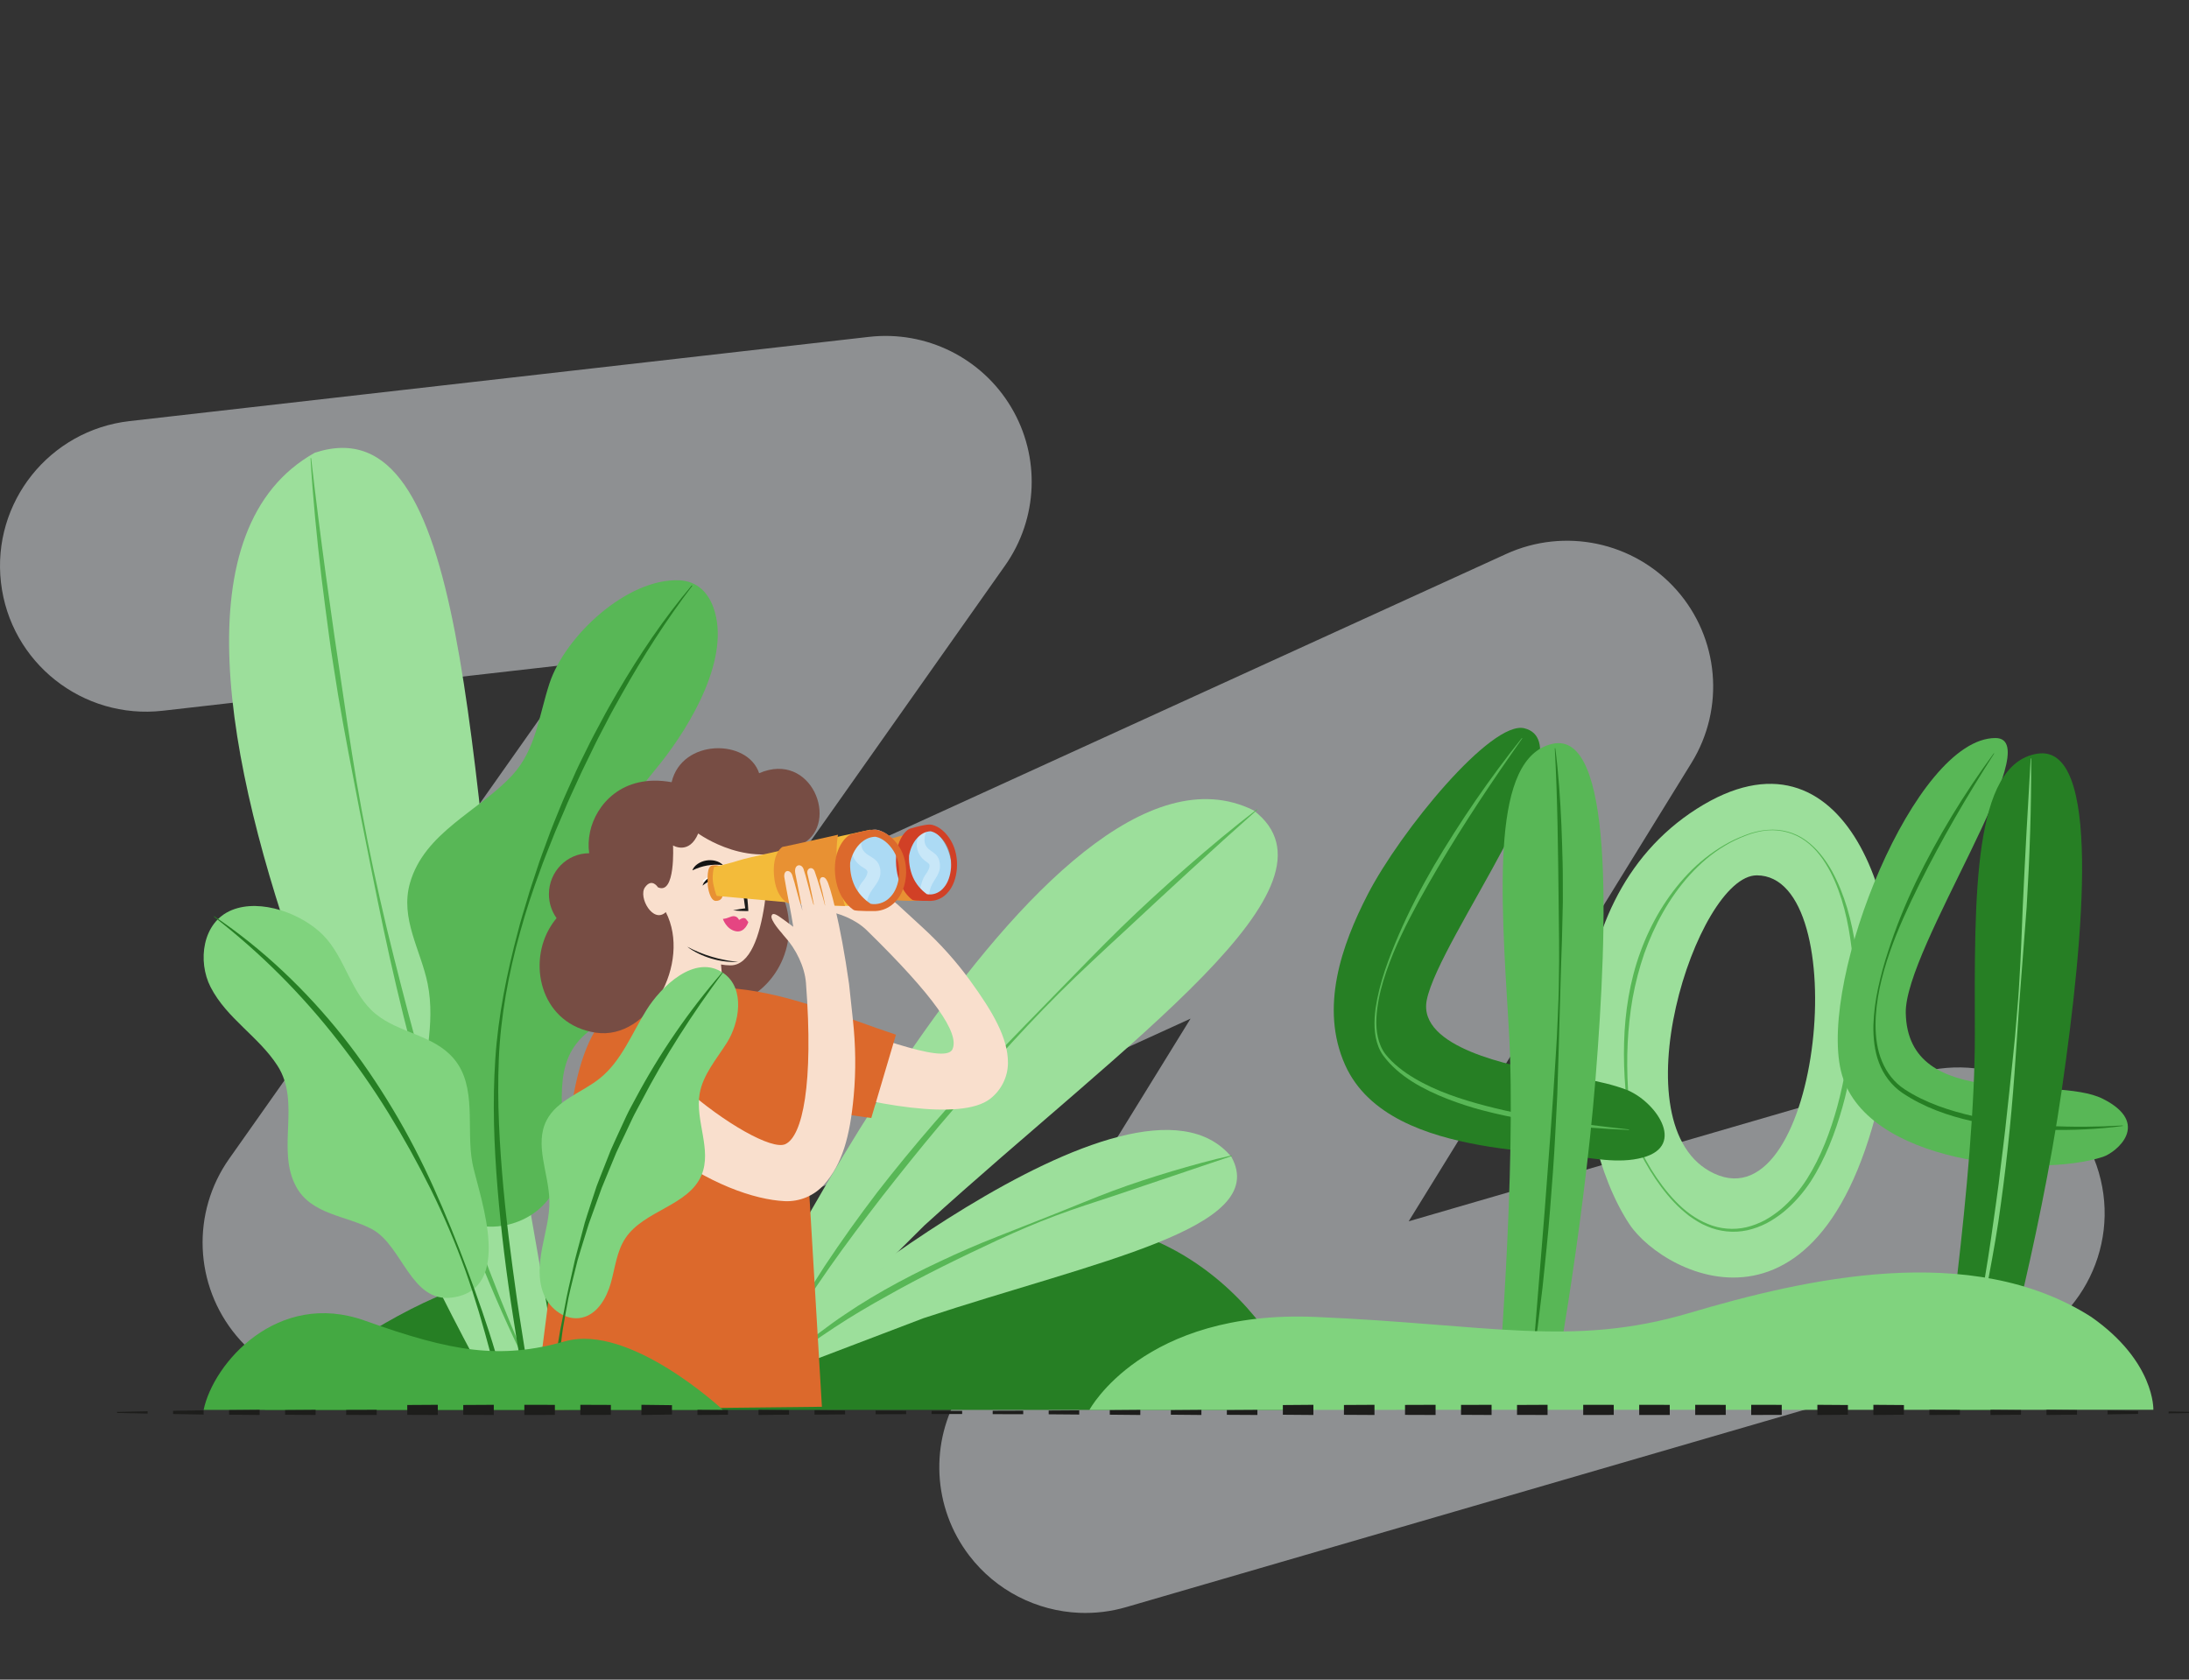 <?xml version="1.0" encoding="UTF-8"?>
<svg width="430px" height="330px" viewBox="0 0 430 330" version="1.1" xmlns="http://www.w3.org/2000/svg" xmlns:xlink="http://www.w3.org/1999/xlink">
    <rect x="0" y="0" width="430" height="330" fill="#333333" stroke="none"/>
    <title>Illustration</title>
    <g id="Illustration" stroke="none" stroke-width="1" fill="none" fill-rule="evenodd">
        <g id="Group-(9)" transform="translate(0, 66)" fill-rule="nonzero">
            <g id="Group" opacity="0.5" fill="#E9EDF1">
                <path d="M212.029,250.871 C203.652,250.516 195.67,246.521 190.397,239.624 C183.193,230.206 182.549,217.34 188.773,207.252 L233.872,134.127 L80.461,204.158 C68.666,209.542 54.718,206.371 46.429,196.427 C38.139,186.482 37.563,172.227 45.026,161.651 L113.677,64.326 L31.972,73.638 C16.219,75.429 1.984,64.153 0.188,48.432 C-1.609,32.721 9.697,18.523 25.46,16.731 L170.696,0.186 C181.934,-1.097 192.875,4.325 198.638,14.02 C204.411,23.715 203.941,35.892 197.428,45.117 L153.041,108.04 L295.866,42.837 C307.364,37.587 320.946,40.461 329.322,49.898 C337.698,59.344 338.899,73.139 332.271,83.879 L276.712,173.952 L376.678,144.866 C391.902,140.44 407.838,149.158 412.276,164.333 C416.714,179.518 407.973,195.411 392.757,199.837 L221.25,249.74 C218.215,250.631 215.093,250.995 212.029,250.871 Z" id="Path"></path>
            </g>
            <path d="M371.177,140.036 C375.527,112.937 362.6,74.235 333.298,92.912 C303.995,111.589 308.067,156.371 320.073,174.513 C326.911,184.846 361.121,202.634 371.177,140.036 Z M336.745,164.572 C317.297,155.549 333.307,105.979 345.092,105.979 C364.386,105.979 357.788,174.341 336.745,164.572 Z" id="Shape" fill="#9CDF9B"></path>
            <path d="M347.249,97.138 C345.748,97.272 344.266,97.638 342.871,98.205 C341.466,98.743 340.1,99.396 338.812,100.175 C336.215,101.712 333.929,103.711 331.914,105.921 C327.894,110.38 324.988,115.743 322.992,121.345 C322.024,124.161 321.268,127.054 320.726,129.994 C320.203,132.935 319.893,135.914 319.738,138.893 C319.457,144.87 319.834,150.886 320.755,156.816 L320.745,156.768 C321.83,159.151 323.002,161.505 324.358,163.744 C325.744,165.964 327.303,168.098 329.115,169.981 C330.917,171.874 333.048,173.479 335.46,174.46 C337.853,175.469 340.555,175.699 343.064,175.113 C344.324,174.815 345.535,174.335 346.678,173.739 C347.811,173.114 348.877,172.365 349.874,171.538 C351.851,169.856 353.526,167.848 354.931,165.666 C357.711,161.284 359.552,156.326 360.937,151.309 C362.284,146.274 363.175,141.113 363.63,135.904 C363.863,133.3 363.989,130.696 364.037,128.082 C364.105,125.468 364.027,122.873 363.717,120.279 C363.088,115.118 361.945,109.938 359.552,105.277 C358.331,102.99 356.801,100.78 354.66,99.233 C352.558,97.695 349.884,96.946 347.249,97.138 Z M347.239,97.042 C349.884,96.811 352.616,97.541 354.766,99.117 C356.936,100.674 358.564,102.846 359.862,105.133 C362.4,109.785 363.785,114.984 364.521,120.202 C365.258,125.458 365.025,130.763 364.618,136.01 C364.405,138.634 364.066,141.257 363.621,143.861 C363.175,146.466 362.632,149.051 361.906,151.588 C360.462,156.662 358.564,161.659 355.667,166.157 C354.195,168.376 352.422,170.414 350.349,172.124 C349.303,172.96 348.189,173.72 346.997,174.344 C345.796,174.95 344.517,175.43 343.2,175.718 C340.555,176.285 337.727,175.988 335.276,174.902 C334.026,174.402 332.902,173.652 331.817,172.893 C330.771,172.067 329.764,171.192 328.863,170.231 C325.211,166.368 322.644,161.678 320.416,156.921 L320.406,156.902 L320.406,156.873 C319.447,150.934 318.856,144.909 319.03,138.874 C319.195,132.848 320.135,126.785 322.217,121.076 C324.281,115.387 327.42,110.034 331.614,105.643 C333.706,103.452 336.099,101.539 338.724,100.011 C340.032,99.242 341.408,98.599 342.832,98.07 C344.227,97.513 345.728,97.157 347.239,97.042 Z" id="Shape" fill="#58B756"></path>
            <path d="M299.457,77.087 C292.98,75.456 275.115,97.247 268.677,109.715 C263.49,119.766 259.242,132.013 264.211,143.187 C268.743,153.372 280.492,157.103 290.506,158.944 C296.186,159.99 301.941,160.412 307.678,160.978 C312.581,161.457 317.863,162.742 322.718,161.419 C331.413,159.05 325.098,150.198 319.351,148.049 C314.316,146.169 308.608,145.642 303.373,144.587 C297.722,143.446 278.34,139.955 280.274,130.45 C282.749,118.241 311.936,80.232 299.457,77.087 Z" id="Path" fill="#267F24"></path>
            <path d="M413.067,161.296 C400.198,165.494 365.953,162.682 361.628,144.4 C357.303,126.117 376.166,79 391.979,79 C402.729,79 374.123,120.312 374.363,133.001 C374.737,152.622 403.458,145.045 413.067,149.878 C422.666,154.701 415.771,160.41 413.067,161.296 Z" id="Path" fill="#58B756"></path>
            <path d="M52,211 C52,211 88.523,177.753 114.017,184.77 C139.511,191.786 158.238,188.858 192.591,176.875 C226.945,164.892 252.18,193.113 256,211 L52,211 Z" id="Path" fill="#267F24"></path>
            <path d="M96.53,207 C96.53,207 9.282,52.33 61.842,22.945 C92.158,12.999 91.873,83.255 101.188,154.876 C110,205.288 110,205.288 110,205.288 L96.53,207 Z" id="Path" fill="#9CDF9B"></path>
            <path d="M61.116,24 C62.89,39.486 65.05,54.914 67.374,70.314 C67.933,74.166 68.512,78.018 69.119,81.87 L70.055,87.639 L71.086,93.389 C72.485,101.055 74.153,108.674 75.946,116.254 C77.779,123.824 79.726,131.366 81.761,138.888 C82.812,142.635 83.844,146.392 84.982,150.119 C86.071,153.857 87.238,157.575 88.386,161.293 C89.61,164.992 90.796,168.7 92.089,172.371 C93.323,176.07 94.692,179.711 96.032,183.362 C98.809,190.635 101.779,197.842 105,204.952 L104.894,205 C101.336,198.052 98.115,190.932 95.165,183.697 C92.272,176.443 89.62,169.093 87.209,161.667 C82.426,146.794 78.54,131.663 75.31,116.398 C73.7,108.77 72.205,101.113 70.681,93.466 C69.206,85.809 67.692,78.162 66.4,70.467 L65.484,64.689 C65.175,62.762 64.886,60.836 64.635,58.901 C64.105,55.039 63.613,51.167 63.131,47.296 C62.225,39.553 61.444,31.791 61,24 L61.116,24 Z" id="Path" fill="#58B756"></path>
            <path d="M152,198.53 C152,198.53 222.678,138.094 241.907,161.31 C249.595,175.353 215.395,181.732 181.438,192.973 C157.747,202 157.747,202 157.747,202 L152,198.53 Z" id="Path" fill="#9CDF9B"></path>
            <path d="M242,161.117 L218.892,168.918 C215.028,170.181 211.154,171.425 207.347,172.853 C203.541,174.281 199.802,175.884 196.102,177.585 C188.73,181.014 181.416,184.57 174.352,188.554 C170.806,190.516 167.298,192.576 163.916,194.81 C160.524,197.026 157.219,199.396 154.077,202 L154,201.913 C156.881,199.008 160.081,196.423 163.396,194.033 C165.053,192.828 166.768,191.721 168.474,190.594 C170.208,189.506 171.953,188.447 173.735,187.436 C177.291,185.425 180.934,183.569 184.625,181.84 C188.315,180.091 192.054,178.469 195.851,176.982 L207.212,172.494 C210.99,170.988 214.758,169.414 218.564,167.976 C222.38,166.557 226.254,165.304 230.157,164.128 C234.06,162.972 237.982,161.874 241.961,161 L242,161.117 Z" id="Path" fill="#58B756"></path>
            <path d="M144,200.727 C144,200.727 205.1,72.778 246.254,93.21 C265.645,108.013 221.944,138.069 181.584,174.76 C154.164,202 154.164,202 154.164,202 L144,200.727 Z" id="Path" fill="#9CDF9B"></path>
            <path d="M247,93.076 C238.179,100.906 229.522,108.908 220.902,116.947 C218.728,118.94 216.573,120.943 214.428,122.965 L211.22,126.007 L208.059,129.107 C203.893,133.274 199.861,137.575 195.934,141.972 C192.027,146.378 188.177,150.841 184.375,155.333 C180.592,159.843 176.914,164.44 173.294,169.065 C169.703,173.719 166.169,178.421 162.788,183.237 C159.426,188.063 156.199,192.984 153.105,198 L153,197.943 C155.749,192.726 158.794,187.672 162.012,182.722 C165.278,177.801 168.707,172.995 172.288,168.293 C179.529,158.966 187.286,150.049 195.456,141.533 C199.545,137.28 203.663,133.064 207.791,128.839 C211.909,124.615 216.008,120.371 220.222,116.241 C224.455,112.122 228.813,108.145 233.257,104.263 C237.71,100.391 242.231,96.586 246.923,93 L247,93.076 Z" id="Path" fill="#58B756"></path>
            <path d="M140.137,53.351 C139.089,50.432 136.954,48.178 133.494,48.014 C123.239,47.542 111.001,58.929 107.932,68.283 C105.874,74.555 105.264,81.327 100.575,86.366 C94.065,93.36 83.391,97.531 80.541,107.463 C78.53,114.457 82.676,120.671 84.01,127.289 C85.602,135.179 83.219,143.252 82.4,151.267 C81.57,159.273 82.962,168.598 89.624,173.01 C96.01,177.249 105.836,174.407 109.038,167.404 C112.641,159.543 108.438,149.283 111.659,141.711 C112.059,140.786 112.564,139.89 113.213,139.052 C116.053,135.372 120.942,133.763 123.735,130.054 C130.883,120.536 121.247,108.032 122.21,97.724 C122.743,91.934 126.46,88.09 129.892,83.755 C135.562,76.568 143.673,63.149 140.137,53.351 Z" id="Path" fill="#58B756"></path>
            <path d="M92.785,162.419 C91.528,155.772 93.792,147.468 89.139,141.99 C85.139,137.277 78.405,137 73.791,133.207 C68.889,129.184 67.863,122.145 63.441,117.691 C59.316,113.525 51.239,110.488 45.55,112.797 C39.709,115.162 38.768,122.882 41.378,127.949 C44.553,134.117 50.817,137.641 54.51,143.378 C59.182,150.638 54.193,159.823 58.184,167.16 C61.177,172.667 68.074,172.83 73.053,175.483 C79.067,178.682 80.679,189.993 88.804,188.93 C100.881,187.349 94.454,169.832 92.909,163.06 C92.871,162.84 92.823,162.629 92.785,162.419 Z" id="Path" fill="#80D37E"></path>
            <path d="M157.279,101.517 C159.215,102.893 162.532,105.501 162.532,105.501 C159.608,103.67 157.48,102.067 156.167,101.337 C155.122,100.749 154.163,101.878 155.601,102.968 C157.231,104.192 161.055,107.209 161.055,107.209 C158.304,105.558 157.001,104.505 155.313,103.528 C154.384,102.987 153.435,103.737 154.412,104.714 C156.78,106.649 159.857,108.963 161.707,110.529 C161.707,110.529 161.707,110.529 159.474,110.699 C157.825,110.823 157.087,110.984 157.355,111.61 C157.691,112.397 160.864,112.777 160.864,112.777 C161.161,112.843 161.458,112.891 161.755,112.929 C164.746,113.27 168.14,114.683 170.277,116.78 C183.554,129.775 188.519,137.004 187.101,140.143 C185.624,143.425 169.462,136.529 158.362,133.389 L156.761,146.66 C171.217,151.147 188.807,154.268 194.472,149.904 C196.677,148.206 197.99,145.588 198,142.818 C198.01,137.924 195.038,132.811 190.542,126.626 C187.82,122.87 184.695,119.407 181.272,116.258 L176.364,111.743 C167.718,104.287 161.563,100.293 160.797,100.132 C159.867,99.686 159.196,100.455 159.982,101.157 C162.119,102.57 163.922,104.059 163.922,104.059 C162.618,103.101 159.062,100.919 157.988,100.331 C157.039,99.8 156.435,100.882 157.279,101.517 Z" id="Path" fill="#F9DFCD"></path>
            <path d="M146.254,102 C153.911,105.753 157.154,115.161 153.495,123.027 C149.837,130.883 140.667,134.21 133,130.456 L133,111.66 L146.254,102 Z" id="Path" fill="#774D44"></path>
            <path d="M150.999,99.985 C150.999,99.985 141.375,97.792 136.208,93 C136.208,93 135.409,96.816 131.672,99.985 C130.695,103.193 127.008,105.908 127.008,105.908 L124,111.298 L127.008,117.626 L127.481,131.084 C127.481,131.084 130.429,136.398 142.469,132.679 L141.631,123.491 C142.223,123.597 142.844,123.665 143.495,123.665 C151.275,123.665 150.999,99.985 150.999,99.985 Z" id="Path" fill="#F9DFCD"></path>
            <path d="M146.553,114.585 C146.106,114.013 145.175,114.75 145.175,114.75 C145.175,114.75 144.765,113.586 143.423,114.158 C142.967,114.352 142.493,114.498 142,114.537 C142,114.537 142.657,116.554 144.5,116.952 C146.343,117.349 147,115.157 147,115.157 C147,115.157 147,115.148 146.553,114.585 Z" id="Path" fill="#E54582"></path>
            <path d="M145.723,104 C145.911,104.709 146.062,105.428 146.196,106.147 C146.33,106.866 146.438,107.585 146.545,108.313 C146.634,109.042 146.732,109.76 146.804,110.489 C146.884,111.217 146.938,111.946 146.982,112.674 L147,113 L146.723,113 C145.812,113 144.911,112.962 144,112.856 C144.893,112.655 145.795,112.521 146.696,112.415 L146.438,112.741 C146.321,112.022 146.205,111.294 146.125,110.575 C146.027,109.847 145.964,109.118 145.893,108.399 C145.83,107.671 145.777,106.942 145.75,106.204 C145.714,105.476 145.705,104.738 145.723,104 Z" id="Path" fill="#1D1D1B"></path>
            <path d="M142,103.945 C141.41,103.902 140.895,103.877 140.39,103.894 C139.885,103.911 139.398,103.962 138.911,104.047 C138.434,104.132 137.956,104.251 137.479,104.404 C137.002,104.558 136.534,104.762 136,105 C136.187,104.481 136.58,104.047 137.058,103.724 C137.535,103.4 138.106,103.17 138.696,103.068 C139.285,102.966 139.903,102.975 140.484,103.119 C141.073,103.264 141.616,103.528 142,103.945 Z" id="Path" fill="#141414"></path>
            <path d="M151,103.679 C150.59,103.679 150.249,103.679 149.917,103.691 C149.594,103.698 149.288,103.716 148.983,103.742 C148.677,103.767 148.371,103.798 148.057,103.842 C147.734,103.887 147.402,103.937 147,104 C147.114,103.71 147.402,103.477 147.734,103.313 C148.074,103.149 148.467,103.042 148.878,103.011 C149.288,102.979 149.699,103.017 150.083,103.124 C150.45,103.238 150.79,103.42 151,103.679 Z" id="Path" fill="#141414"></path>
            <path d="M138.835,106.476 C139.583,106.178 140.063,105.96 140.889,106.008 C141.311,106.032 141.916,105.927 142.28,106.113 C142.645,106.291 143,106.573 143,106.573 C143,106.573 142.415,109.398 138,107.098 C138,107.098 138.345,106.775 138.835,106.476 Z" id="Path" fill="#FFFFFF"></path>
            <path d="M148.68,106.498 C149.279,106.197 149.665,105.975 150.325,106.013 C150.66,106.033 151.147,105.926 151.431,106.11 C151.726,106.285 152,106.566 152,106.566 C152,106.566 151.513,109.385 148,107.118 C148,107.118 148.284,106.798 148.68,106.498 Z" id="Path" fill="#FFFFFF"></path>
            <path d="M141.982,107.108 C142.056,106.56 141.899,106.066 141.634,106.006 C141.367,105.946 141.092,106.343 141.018,106.892 C140.944,107.44 141.101,107.934 141.366,107.994 C141.633,108.054 141.908,107.658 141.982,107.108 Z" id="Path" fill="#1D1E1C"></path>
            <path d="M138,108 C138.139,107.525 138.453,107.096 138.841,106.77 C139.229,106.444 139.71,106.211 140.209,106.09 C140.708,105.969 141.235,105.969 141.734,106.099 C142.224,106.22 142.695,106.481 143,106.882 C142.529,106.733 142.094,106.667 141.651,106.658 C141.216,106.649 140.782,106.705 140.366,106.798 C139.95,106.891 139.543,107.031 139.155,107.236 C138.758,107.432 138.388,107.692 138,108 Z" id="Path" fill="#141414"></path>
            <path d="M150.979,107.101 C151.058,106.552 150.907,106.061 150.642,106.005 C150.378,105.949 150.1,106.349 150.021,106.899 C149.942,107.448 150.093,107.939 150.358,107.995 C150.622,108.051 150.9,107.651 150.979,107.101 Z" id="Path" fill="#1D1E1C"></path>
            <path d="M148,107 C148.028,106.555 148.254,106.131 148.555,105.797 C148.856,105.474 149.252,105.232 149.666,105.1 C150.08,104.979 150.541,104.959 150.955,105.09 C151.369,105.211 151.755,105.454 152,105.818 C151.191,105.656 150.522,105.656 149.864,105.858 C149.534,105.959 149.214,106.09 148.913,106.282 C148.602,106.475 148.311,106.707 148,107 Z" id="Path" fill="#141414"></path>
            <path d="M145,122.974 C144.559,122.993 144.107,123.011 143.666,122.993 C143.225,122.965 142.774,122.938 142.332,122.875 C141.891,122.839 141.449,122.73 141.017,122.658 C140.585,122.55 140.154,122.459 139.722,122.323 C138.868,122.07 138.042,121.754 137.246,121.365 C136.852,121.166 136.459,120.967 136.084,120.741 C135.71,120.506 135.345,120.28 135,120 C135.384,120.208 135.777,120.407 136.171,120.588 C136.564,120.778 136.958,120.949 137.37,121.112 C138.177,121.437 138.992,121.736 139.837,121.98 C140.672,122.233 141.516,122.441 142.38,122.604 C143.244,122.794 144.117,122.875 145,122.974 Z" id="Path" fill="#1D1D1B"></path>
            <path d="M128.152,129.131 C133.346,135.176 141.923,131.698 143.418,128 C143.485,128.019 144.53,128.24 144.664,128.249 C155.655,129.36 165.507,133.816 176,137.284 L171.151,153.658 L157.984,151.799 L161.453,210.387 L105,211 C105,211 107.635,190.152 110.779,165.624 C112.024,152.134 112.887,130.261 128.152,129.131 Z" id="Path" fill="#DC692C"></path>
            <path d="M149.122,85.913 C146.871,79.094 133.936,79.094 131.932,87.676 C122.141,85.913 117.022,92.222 115.91,97.395 C115.587,98.917 115.549,100.333 115.739,101.633 C111.371,101.643 107.828,105.236 107.828,109.676 C107.828,111.439 108.389,113.057 109.329,114.386 C108.787,115.041 108.284,115.764 107.828,116.582 C103.668,124.018 106.556,135.307 117.022,136.887 C127.478,138.467 135.883,123.142 130.793,113.201 C128.285,115.571 125.332,110.244 126.699,108.328 C128.067,106.411 129.244,108.328 129.244,108.328 C132.739,109.917 132.208,100.102 132.208,100.102 C132.208,100.102 135.361,102.028 137.156,97.752 C137.156,97.752 147.717,105.496 157.736,99.755 C164.935,95.613 159.408,81.444 149.122,85.913 Z" id="Path" fill="#774D44"></path>
            <path d="M158.838,103.654 C158.732,103.17 158.367,102.899 157.605,103.035 C156.842,103.161 157.021,105.802 157.013,106.604 C157.013,107.407 157.329,109.99 158.083,110 C158.838,110.01 158.992,109.207 159,108.588 C159,107.968 158.838,103.654 158.838,103.654 Z" id="Path" fill="#1C696F"></path>
            <path d="M158.687,109.016 C158.687,109.016 173.433,110.665 174.841,110.808 C176.413,110.971 182.662,111 182.662,111 L183,97 C183,97 174.214,99.108 172.353,99.76 C170.491,100.411 163.547,101.992 162.245,102.491 C160.856,103.018 158.195,103.708 158.195,103.708 C157.982,104.733 157.925,105.902 158.117,106.947 C158.146,107.157 158.532,108.997 158.687,109.016 Z" id="Path" fill="#E89133"></path>
            <path d="M187,104.998 C187,105.122 187,105.247 186.991,105.381 C186.856,106.023 186.641,106.655 186.426,107.249 C186.121,108.015 185.762,108.752 185.323,109.317 C184.892,109.921 184.408,110.342 183.861,110.62 C183.314,110.898 182.731,111.032 182.148,110.994 C182.013,110.984 181.878,110.955 181.753,110.927 C181.69,110.917 181.636,110.898 181.582,110.888 C181.269,110.649 180.964,110.381 180.677,110.084 C180.488,109.883 180.3,109.672 180.12,109.452 C179.824,109.097 179.564,108.704 179.322,108.273 C178.919,107.584 178.614,106.818 178.389,105.965 C178.165,105.113 178.04,104.203 178.004,103.283 C177.995,103.015 178.004,102.737 178.013,102.46 C178.246,100.917 178.829,99.548 179.591,98.619 C179.672,98.513 179.753,98.418 179.842,98.331 C180.3,97.824 180.811,97.45 181.358,97.23 C181.708,97.086 182.085,97.01 182.461,97 C182.524,97.01 182.587,97.019 182.65,97.038 C183.87,97.354 184.955,98.494 185.717,99.931 C186.48,101.358 186.955,103.13 187,104.998 Z" id="Path" fill="#ACDAF4"></path>
            <path d="M177.864,98 C177.864,98 169.776,100.1 169.328,100.167 C169.328,100.167 167.743,101.141 168.036,105.333 C168.329,109.515 170.198,110.413 170.198,110.413 L179,111 C179,111 177.04,103.743 177.864,98 Z" id="Path" fill="#E89133"></path>
            <path d="M141.792,104.649 C141.635,104.159 141.093,103.902 139.931,104.035 C138.779,104.168 139.026,106.801 139.016,107.611 C139.006,108.411 139.478,110.991 140.611,111 C141.743,111.009 141.989,110.199 141.999,109.586 C142.018,108.972 141.792,104.649 141.792,104.649 Z" id="Path" fill="#E89133"></path>
            <path d="M140.842,110.019 C140.842,110.019 159.073,111.698 160.817,111.84 C162.752,112 170.492,112 170.492,112 L171,97 C171,97 160.117,99.311 157.808,100.019 C155.5,100.726 146.907,102.462 145.278,103.009 C143.563,103.585 140.258,104.34 140.258,104.34 C139.98,105.443 139.904,106.689 140.143,107.811 C140.181,108.019 140.651,110 140.842,110.019 Z" id="Path" fill="#F3BB3A"></path>
            <path d="M178,105.54 C178,105.672 177.99,105.813 177.99,105.945 C177.798,106.644 177.51,107.314 177.212,107.955 C176.798,108.786 176.318,109.569 175.732,110.192 C175.155,110.833 174.501,111.286 173.771,111.588 C173.04,111.89 172.262,112.032 171.483,111.994 C171.3,111.985 171.118,111.966 170.935,111.928 C170.868,111.928 170.791,111.909 170.724,111.9 C170.31,111.645 169.907,111.352 169.522,111.041 C169.272,110.833 169.032,110.607 168.792,110.362 C168.407,109.984 168.042,109.569 167.725,109.107 C167.196,108.371 166.792,107.54 166.504,106.634 C166.206,105.719 166.033,104.747 166.004,103.766 C165.994,103.473 166.004,103.171 166.014,102.879 C166.34,101.218 167.129,99.746 168.138,98.746 C168.253,98.632 168.369,98.519 168.484,98.434 C169.099,97.878 169.782,97.481 170.512,97.255 C170.993,97.094 171.483,97.009 171.992,97 C172.069,97.009 172.156,97.019 172.242,97.028 C173.867,97.368 175.309,98.585 176.308,100.114 C177.327,101.643 177.952,103.539 178,105.54 Z" id="Path" fill="#ACDAF4"></path>
            <path d="M164.612,98 C164.612,98 154.282,100.315 153.71,100.39 C153.71,100.39 151.693,101.458 152.04,105.965 C152.387,110.473 154.77,111.428 154.77,111.428 L166,112 C165.981,112.009 163.523,104.203 164.612,98 Z" id="Path" fill="#E89133"></path>
            <path d="M162.428,106.995 C161.989,105.984 160.91,106.146 161.053,107.262 C161.779,109.905 162.18,112.376 162.18,112.376 C161.808,110.687 160.481,106.432 160.032,105.202 C159.631,104.095 158.37,104.543 158.609,105.65 C159.201,108.121 160.032,112.566 160.032,112.566 C158.972,109.037 158.38,106.251 157.845,104.734 C157.416,103.532 155.84,103.78 156.241,105.669 C156.69,107.806 157.645,112.929 157.645,112.929 C156.585,109.666 156.279,107.901 155.621,105.927 C155.258,104.839 153.959,104.782 154.055,106.261 C154.589,109.485 155.449,113.52 155.831,116.087 C155.831,116.087 155.831,116.087 153.911,114.665 C152.489,113.616 151.782,113.225 151.563,113.921 C151.276,114.799 153.568,117.317 153.568,117.317 C153.759,117.575 153.969,117.833 154.179,118.061 C156.346,120.427 158.084,123.948 158.323,127.143 C159.841,146.986 157.645,157.223 154.274,158.787 C151.639,160.018 142.148,154.561 134.414,147.692 L129,158.816 C139.15,166.753 148.326,169.682 154.074,169.987 C157.053,170.14 159.955,168.938 161.922,166.686 C165.388,162.718 166.954,157.49 167.699,149.314 C168.157,144.353 168.081,139.364 167.546,134.403 L166.782,127.296 C165.083,115.209 162.944,107.663 162.428,106.995 Z" id="Path" fill="#F9DFCD"></path>
            <path d="M102.06,192.67 L101.587,189.529 L101.152,186.378 C100.862,184.277 100.572,182.186 100.312,180.076 C99.751,175.875 99.288,171.664 98.892,167.454 C98.129,159.023 97.636,150.563 97.984,142.104 C98.341,133.654 99.887,125.261 102.176,117.107 C103.296,113.02 104.629,108.991 106.107,105.019 C106.802,103.014 107.623,101.056 108.396,99.09 C109.149,97.113 110.038,95.184 110.859,93.227 C111.66,91.26 112.568,89.35 113.447,87.421 C114.307,85.483 115.273,83.593 116.19,81.683 C117.089,79.764 118.083,77.892 119.069,76.012 C120.025,74.121 121.078,72.278 122.111,70.426 C126.264,63.026 130.842,55.856 136,49.076 L135.903,49 C130.388,55.512 125.617,62.625 121.309,69.977 C120.247,71.829 119.175,73.663 118.19,75.553 C117.185,77.434 116.161,79.306 115.244,81.225 C114.288,83.134 113.341,85.034 112.501,86.992 C111.631,88.94 110.733,90.868 109.941,92.845 C109.14,94.821 108.319,96.779 107.604,98.784 C106.879,100.789 106.097,102.766 105.46,104.799 C104.803,106.824 104.088,108.829 103.518,110.872 C102.919,112.915 102.253,114.93 101.751,116.992 C99.568,125.194 97.858,133.558 97.298,142.056 C96.719,150.544 97.047,159.071 97.742,167.53 C98.438,175.999 99.491,184.44 100.814,192.823 C101.693,198.571 102.688,204.29 103.76,210 L104.851,210 C103.885,204.252 102.948,198.466 102.06,192.67 Z" id="Path" fill="#267F24"></path>
            <path d="M91.756,183.4 C89.737,177.99 87.576,172.628 85.194,167.352 C82.822,162.077 80.163,156.925 77.179,151.956 C74.204,146.986 70.943,142.18 67.346,137.631 C60.135,128.564 51.651,120.463 42.067,114 L42,114.096 C51.125,121.162 59.293,129.349 66.352,138.417 C69.891,142.936 73.2,147.647 76.222,152.54 C79.245,157.433 82.028,162.469 84.601,167.63 C87.155,172.791 89.431,178.105 91.383,183.534 C93.324,188.963 94.921,194.507 96.404,200.08 C97.303,203.374 98.144,206.677 98.948,210 L100,210 C99.206,206.582 98.326,203.183 97.351,199.812 C95.715,194.268 93.783,188.81 91.756,183.4 Z" id="Path" fill="#267F24"></path>
            <path d="M142.803,138.841 C145.209,135.005 146.46,128.253 142.149,125.213 C136.51,121.233 129.783,127.947 127.002,132.416 C124.115,137.038 122.094,142.418 117.85,145.842 C114.347,148.671 109.42,150.108 107.37,154.107 C104.936,158.845 107.784,164.475 107.919,169.788 C108.005,172.933 107.11,176.001 106.514,179.09 C105.917,182.178 105.628,185.477 106.851,188.372 C108.073,191.268 111.22,193.56 114.289,192.879 C117.33,192.208 119.14,189.062 119.986,186.08 C120.833,183.088 121.132,179.856 122.854,177.267 C126.492,171.791 135.268,170.928 137.809,164.867 C139.887,159.891 136.529,154.203 137.434,148.89 C138.088,145.121 140.763,142.082 142.803,138.841 Z" id="Path" fill="#80D37E"></path>
            <path d="M109.254,207.423 C109.468,204.941 109.614,202.45 109.954,199.979 L110.401,196.261 C110.47,195.639 110.576,195.025 110.683,194.412 L111.004,192.573 C111.238,191.346 111.442,190.11 111.685,188.894 C111.938,187.667 112.268,186.46 112.55,185.253 C112.842,184.036 113.143,182.829 113.454,181.622 C113.795,180.424 114.184,179.236 114.543,178.039 L115.652,174.465 L116.925,170.939 L118.189,167.423 L119.609,163.965 L121.038,160.506 C121.544,159.366 122.108,158.245 122.633,157.124 L124.227,153.742 C124.762,152.612 125.394,151.539 125.967,150.427 C130.566,141.565 136.011,133.144 142,125.077 L141.903,125 C135.311,132.607 129.565,140.961 124.83,149.843 C124.246,150.954 123.615,152.046 123.08,153.186 L121.495,156.616 C120.98,157.766 120.435,158.897 119.939,160.056 L118.559,163.562 C118.102,164.731 117.625,165.9 117.188,167.078 L116.011,170.662 C115.623,171.859 115.224,173.047 114.864,174.245 L113.902,177.885 C113.581,179.102 113.24,180.3 112.939,181.517 C112.677,182.743 112.404,183.96 112.122,185.186 C111.85,186.412 111.539,187.619 111.306,188.846 C111.082,190.082 110.839,191.308 110.606,192.534 C110.382,193.761 110.081,194.987 109.896,196.223 L109.274,199.931 C108.817,202.393 108.544,204.884 108.243,207.375 C108.156,208.247 108.078,209.128 108,210 L109.04,210 C109.118,209.109 109.186,208.266 109.254,207.423 Z" id="Path" fill="#267F24"></path>
            <path d="M142,211 C142,211 123.736,193.929 110.992,197.53 C98.248,201.131 88.886,199.629 71.701,193.476 C54.526,187.324 41.907,201.814 40,211 L142,211 Z" id="Path" fill="#44A942"></path>
            <path d="M299.031,79.067 C293.195,87.346 287.562,95.76 282.44,104.481 C279.884,108.842 277.395,113.24 275.235,117.812 C274.145,120.089 273.18,122.432 272.351,124.814 C271.521,127.196 270.865,129.645 270.547,132.142 C270.229,134.62 270.238,137.223 271.222,139.509 C271.463,140.076 271.772,140.613 272.139,141.094 C272.515,141.574 272.939,142.045 273.383,142.486 C274.27,143.36 275.254,144.138 276.277,144.849 C280.424,147.663 285.228,149.411 290.07,150.775 C299.802,153.512 309.901,154.771 320,155.904 L319.99,156 C309.843,155.577 299.638,154.521 289.79,151.755 C287.34,151.034 284.919,150.199 282.566,149.181 C280.222,148.163 277.926,146.972 275.852,145.435 C274.81,144.676 273.846,143.821 272.959,142.88 C272.524,142.41 272.11,141.91 271.724,141.391 C271.338,140.863 271.029,140.277 270.788,139.672 C269.824,137.233 269.891,134.591 270.219,132.085 C270.962,127.042 272.804,122.259 274.791,117.601 C276.817,112.943 279.151,108.429 281.707,104.049 C286.877,95.318 292.616,86.924 298.953,79 L299.031,79.067 Z" id="Path" fill="#58B756"></path>
            <path d="M294,210.193 C294,210.193 298.044,163.447 296.373,135.964 C294.703,108.48 292.937,82.898 304.946,80.142 C316.956,77.396 315.893,115.01 313.424,145.864 C310.956,176.718 304.5,211 304.5,211 L294,210.193 Z" id="Path" fill="#58B756"></path>
            <path d="M305.517,81 C306.164,86.015 306.493,91.069 306.721,96.123 C306.841,98.65 306.881,101.176 306.96,103.703 C307.02,106.23 306.98,108.757 307,111.284 L306.821,118.864 C306.741,121.391 306.632,123.918 306.572,126.435 L306.144,141.586 L305.905,149.167 L305.517,156.738 C305.269,161.782 304.871,166.826 304.473,171.86 C304.085,176.904 303.517,181.929 303.01,186.954 C302.423,191.979 301.776,196.994 301.1,202 L301,201.99 L303.438,171.784 C304.194,161.715 304.99,151.646 305.597,141.567 C305.766,139.05 305.905,136.523 305.995,134.006 C306.095,131.479 306.224,128.962 306.224,126.435 C306.333,121.391 306.224,116.337 306.174,111.293 C306.055,101.205 305.975,91.107 305.418,81.019 L305.517,81 Z" id="Path" fill="#267F24"></path>
            <path d="M391.73,82.047 C386.425,90.325 381.463,98.812 377.091,107.593 C374.919,111.988 372.833,116.44 371.223,121.072 C369.633,125.695 368.432,130.527 368.423,135.425 C368.442,137.856 368.756,140.314 369.699,142.536 C370.614,144.747 372.128,146.712 374.138,148.013 C378.195,150.671 382.92,152.209 387.673,153.3 C397.245,155.351 407.17,155.693 416.99,155.123 L417,155.218 C412.104,155.863 407.151,156.091 402.208,155.968 C397.264,155.844 392.311,155.351 387.454,154.278 C382.615,153.205 377.834,151.516 373.671,148.706 C371.566,147.272 369.966,145.137 369.099,142.782 C368.204,140.428 367.966,137.903 368.004,135.435 C368.08,132.957 368.413,130.508 368.937,128.097 C369.461,125.686 370.099,123.313 370.88,120.968 C372.385,116.279 374.243,111.694 376.367,107.251 C380.681,98.385 385.815,89.936 391.654,82 L391.73,82.047 Z" id="Path" fill="#267F24"></path>
            <path d="M381,211 C381,211 388.011,164.663 387.932,137.186 C387.853,109.71 387.557,84.111 400.178,82.079 C412.799,80.048 409.436,117.463 405.019,148.064 C400.602,178.664 391.481,211 391.481,211 L381,211 Z" id="Path" fill="#267F24"></path>
            <path d="M398.996,83.019 C399.042,92.762 398.7,102.504 398.109,112.228 L396.992,126.798 C396.595,131.655 396.327,136.512 395.967,141.369 C395.33,151.092 394.397,160.796 393.058,170.443 C392.439,175.281 391.562,180.071 390.675,184.86 L389.087,191.988 C388.45,194.335 387.757,196.672 387.092,199 L387,198.971 C389.401,189.554 390.777,179.917 392.107,170.299 L392.596,166.688 L393.03,163.067 C393.317,160.653 393.649,158.248 393.908,155.825 C394.425,150.987 394.979,146.159 395.459,141.311 C395.708,138.888 395.958,136.474 396.133,134.04 C396.327,131.617 396.549,129.193 396.669,126.76 C396.983,121.903 397.14,117.037 397.343,112.17 C397.795,102.447 398.322,92.723 398.904,83 L398.996,83.019 Z" id="Path" fill="#80D37E"></path>
            <path d="M214,211 C214,211 224.561,191.293 258.408,192.736 C292.255,194.179 308.867,198.76 331.732,191.995 C354.596,185.23 387.199,177.696 410.801,192.736 C423.363,201.531 423,210.981 423,210.981 L214,211 Z" id="Path" fill="#80D37E"></path>
            <polygon id="Path" fill="#1D1D1B" points="23 211.395 29 211.275 29 211.725 23 211.595"></polygon>
            <polygon id="Path" fill="#1D1D1B" points="34 211.175 40 211.085 40 211.915 34 211.815"></polygon>
            <polygon id="Path" fill="#1D1D1B" points="45 211.054 51 211 51 212 45 211.946"></polygon>
            <polygon id="Path" fill="#1D1D1B" points="56 211.044 62 211 62 212 56 211.956"></polygon>
            <polygon id="Path" fill="#1D1D1B" points="68 211.019 74 211 74 212 68 211.987"></polygon>
            <polygon id="Path" fill="#1D1D1B" points="80 210.037 86 210 86 212 80 211.976"></polygon>
            <polygon id="Path" fill="#1D1D1B" points="91 210.034 97 210 97 212 91 211.977"></polygon>
            <polygon id="Path" fill="#1D1D1B" points="103 210 109 210.011 109 211.989 103 212"></polygon>
            <polygon id="Path" fill="#1D1D1B" points="114 210 120 210.023 120 211.977 114 212"></polygon>
            <polygon id="Path" fill="#1D1D1B" points="126 210 132 210.073 132 211.915 126 212"></polygon>
            <polygon id="Path" fill="#1D1D1B" points="137 211 143 211.043 143 211.957 137 212"></polygon>
            <polygon id="Path" fill="#1D1D1B" points="149 211 155 211.053 155 211.938 149 212"></polygon>
            <polygon id="Path" fill="#1D1D1B" points="160 211.065 166 211.115 166 211.885 160 211.935"></polygon>
            <polygon id="Path" fill="#1D1D1B" points="172 211.14 178 211.17 178 211.84 172 211.86"></polygon>
            <polygon id="Path" fill="#1D1D1B" points="189 211.19 183 211.19 183 211.81 189 211.81"></polygon>
            <polygon id="Path" fill="#1D1D1B" points="195 211.17 201 211.15 201 211.85 195 211.84"></polygon>
            <polygon id="Path" fill="#1D1D1B" points="206 211.125 212 211.085 212 211.915 206 211.865"></polygon>
            <polygon id="Path" fill="#1D1D1B" points="218 211.048 224 211 224 212 218 211.943"></polygon>
            <polygon id="Path" fill="#1D1D1B" points="230 211.047 236 211 236 212 230 211.946"></polygon>
            <polygon id="Path" fill="#1D1D1B" points="241 211.039 247 211 247 212 241 211.967"></polygon>
            <polygon id="Path" fill="#1D1D1B" points="252 210.048 258 210 258 212 252 211.952"></polygon>
            <polygon id="Path" fill="#1D1D1B" points="264 210.033 270 210 270 212 264 211.967"></polygon>
            <polygon id="Path" fill="#1D1D1B" points="276 210.021 282 210 282 212 276 211.979"></polygon>
            <polygon id="Path" fill="#1D1D1B" points="287 210.02 293 210 293 212 287 211.97"></polygon>
            <polygon id="Path" fill="#1D1D1B" points="298 210.029 304 210 304 212 298 211.981"></polygon>
            <polygon id="Path" fill="#1D1D1B" points="311 210 317 210.009 317 211.991 311 212"></polygon>
            <polygon id="Path" fill="#1D1D1B" points="322 210 328 210.01 328 212 322 212"></polygon>
            <polygon id="Path" fill="#1D1D1B" points="333 210 339 210.01 339 211.99 333 212"></polygon>
            <polygon id="Path" fill="#1D1D1B" points="344 210 350 210.01 350 211.98 344 212"></polygon>
            <polygon id="Path" fill="#1D1D1B" points="357 210 363 210.042 363 211.958 357 212"></polygon>
            <polygon id="Path" fill="#1D1D1B" points="368 210 374 210.046 374 211.954 368 212"></polygon>
            <polygon id="Path" fill="#1D1D1B" points="379 211 385 211.032 385 211.968 379 212"></polygon>
            <polygon id="Path" fill="#1D1D1B" points="391 211 397 211.052 397 211.955 391 212"></polygon>
            <polygon id="Path" fill="#1D1D1B" points="402 211 408 211.056 408 211.935 402 212"></polygon>
            <polygon id="Path" fill="#1D1D1B" points="414 211.12 420 211.22 420 211.79 414 211.88"></polygon>
            <polygon id="Path" fill="#1D1D1B" points="426 211.315 431 211.395 431 211.595 426 211.685"></polygon>
            <g id="Group" opacity="0.4" transform="translate(180, 97)" fill="#F2FAFF">
                <path d="M2.865,11.251 C2.555,12.063 2.465,12.81 2.535,13.51 C2.465,13.501 2.405,13.482 2.345,13.473 C1.995,13.239 1.655,12.978 1.335,12.689 C1.125,12.493 0.915,12.287 0.715,12.073 C0.815,11.149 1.055,10.262 1.415,9.487 C1.665,8.965 2.035,8.582 2.285,8.087 C2.815,7.005 2.665,6.771 1.965,6.305 C0.655,5.446 -0.275,3.859 0.225,1.806 C0.275,1.601 0.335,1.414 0.405,1.237 C0.915,0.742 1.485,0.378 2.095,0.163 C1.925,0.443 1.795,0.751 1.715,1.106 C1.385,2.543 1.795,3.383 2.715,4.046 C3.575,4.671 4.375,5.054 4.595,6.491 C4.935,8.666 3.495,9.609 2.865,11.251 Z" id="Path"></path>
            </g>
            <g id="Group" opacity="0.4" transform="translate(167, 97)" fill="#F2FAFF">
                <path d="M3.695,12.908 C3.305,13.793 3.185,14.612 3.255,15.384 C3.185,15.384 3.105,15.365 3.035,15.355 C2.605,15.101 2.185,14.809 1.785,14.499 C1.525,14.292 1.275,14.066 1.025,13.821 C1.145,12.805 1.455,11.835 1.915,10.979 C2.215,10.405 2.695,9.991 3.005,9.435 C3.665,8.249 3.485,7.986 2.615,7.487 C0.985,6.546 -0.165,4.814 0.475,2.555 C0.535,2.329 0.615,2.122 0.705,1.925 C1.345,1.369 2.055,0.974 2.815,0.748 C2.605,1.049 2.435,1.388 2.335,1.784 C1.915,3.355 2.425,4.278 3.565,5.002 C4.625,5.68 5.615,6.094 5.895,7.675 C6.305,10.056 4.495,11.101 3.695,12.908 Z" id="Path"></path>
            </g>
            <path d="M186.813,99.187 C185.851,97.536 184.51,96.401 183.131,96.063 C183.072,96.054 183.014,96.044 182.956,96.035 L182.8,96.016 C182.8,96.016 182.072,95.819 178.778,96.804 C177.836,97.086 175.688,99.459 176.038,104.084 C176.398,108.71 178.895,110.577 179.244,110.802 C179.604,111.027 182.859,110.999 182.859,110.999 C183.432,110.98 184.005,110.839 184.559,110.586 C185.258,110.267 185.841,109.798 186.337,109.16 C188.124,107.049 188.746,102.527 186.813,99.187 Z M185.462,108.306 C185.074,108.804 184.617,109.169 184.092,109.413 C183.568,109.657 183.024,109.76 182.489,109.732 C182.363,109.723 182.227,109.704 182.072,109.676 C181.809,109.488 181.527,109.254 181.255,109.01 C180.682,108.466 180.235,107.922 179.876,107.349 C179.487,106.749 179.176,106.045 178.953,105.276 C178.72,104.478 178.593,103.653 178.564,102.818 C178.554,102.602 178.554,102.377 178.574,102.114 C178.797,100.791 179.361,99.553 180.119,98.709 C180.886,97.836 181.8,97.358 182.771,97.32 C182.781,97.32 182.781,97.32 182.791,97.32 C182.8,97.32 182.82,97.32 182.829,97.33 C182.859,97.33 182.878,97.339 182.907,97.339 C183.986,97.602 185.054,98.53 185.851,99.891 C187.454,102.668 186.949,106.552 185.462,108.306 Z" id="Shape" fill="#D14026"></path>
            <path d="M176.639,100.371 C175.53,98.616 173.968,97.412 172.36,97.063 L172.351,97.063 C172.287,97.044 172.215,97.044 172.151,97.035 L171.969,97.017 C171.969,97.017 171.125,96.805 167.273,97.881 C166.174,98.184 163.657,100.729 164.039,105.664 C164.43,110.589 167.327,112.565 167.736,112.803 C168.145,113.042 171.942,112.996 171.942,112.996 C172.614,112.969 173.278,112.822 173.923,112.546 C174.731,112.197 175.421,111.692 176.003,111.021 C178.129,108.742 178.883,103.918 176.639,100.371 Z M175.013,110.102 C174.549,110.635 174.032,111.021 173.405,111.287 C172.796,111.545 172.16,111.664 171.533,111.636 C171.388,111.627 171.225,111.609 171.043,111.572 C170.734,111.37 170.416,111.131 170.089,110.865 C169.426,110.286 168.908,109.716 168.499,109.1 C168.045,108.457 167.691,107.713 167.436,106.895 C167.173,106.05 167.028,105.167 166.991,104.276 C166.982,104.046 166.991,103.807 167,103.523 C167.273,102.108 167.936,100.793 168.817,99.884 C169.708,98.947 170.779,98.432 171.906,98.395 C171.915,98.395 171.924,98.395 171.933,98.395 C171.951,98.395 171.969,98.395 171.979,98.404 C172.006,98.404 172.042,98.414 172.069,98.414 C173.323,98.68 174.568,99.672 175.485,101.115 C177.375,104.074 176.757,108.218 175.013,110.102 Z" id="Shape" fill="#DC692C"></path>
        </g>
    </g>
</svg>